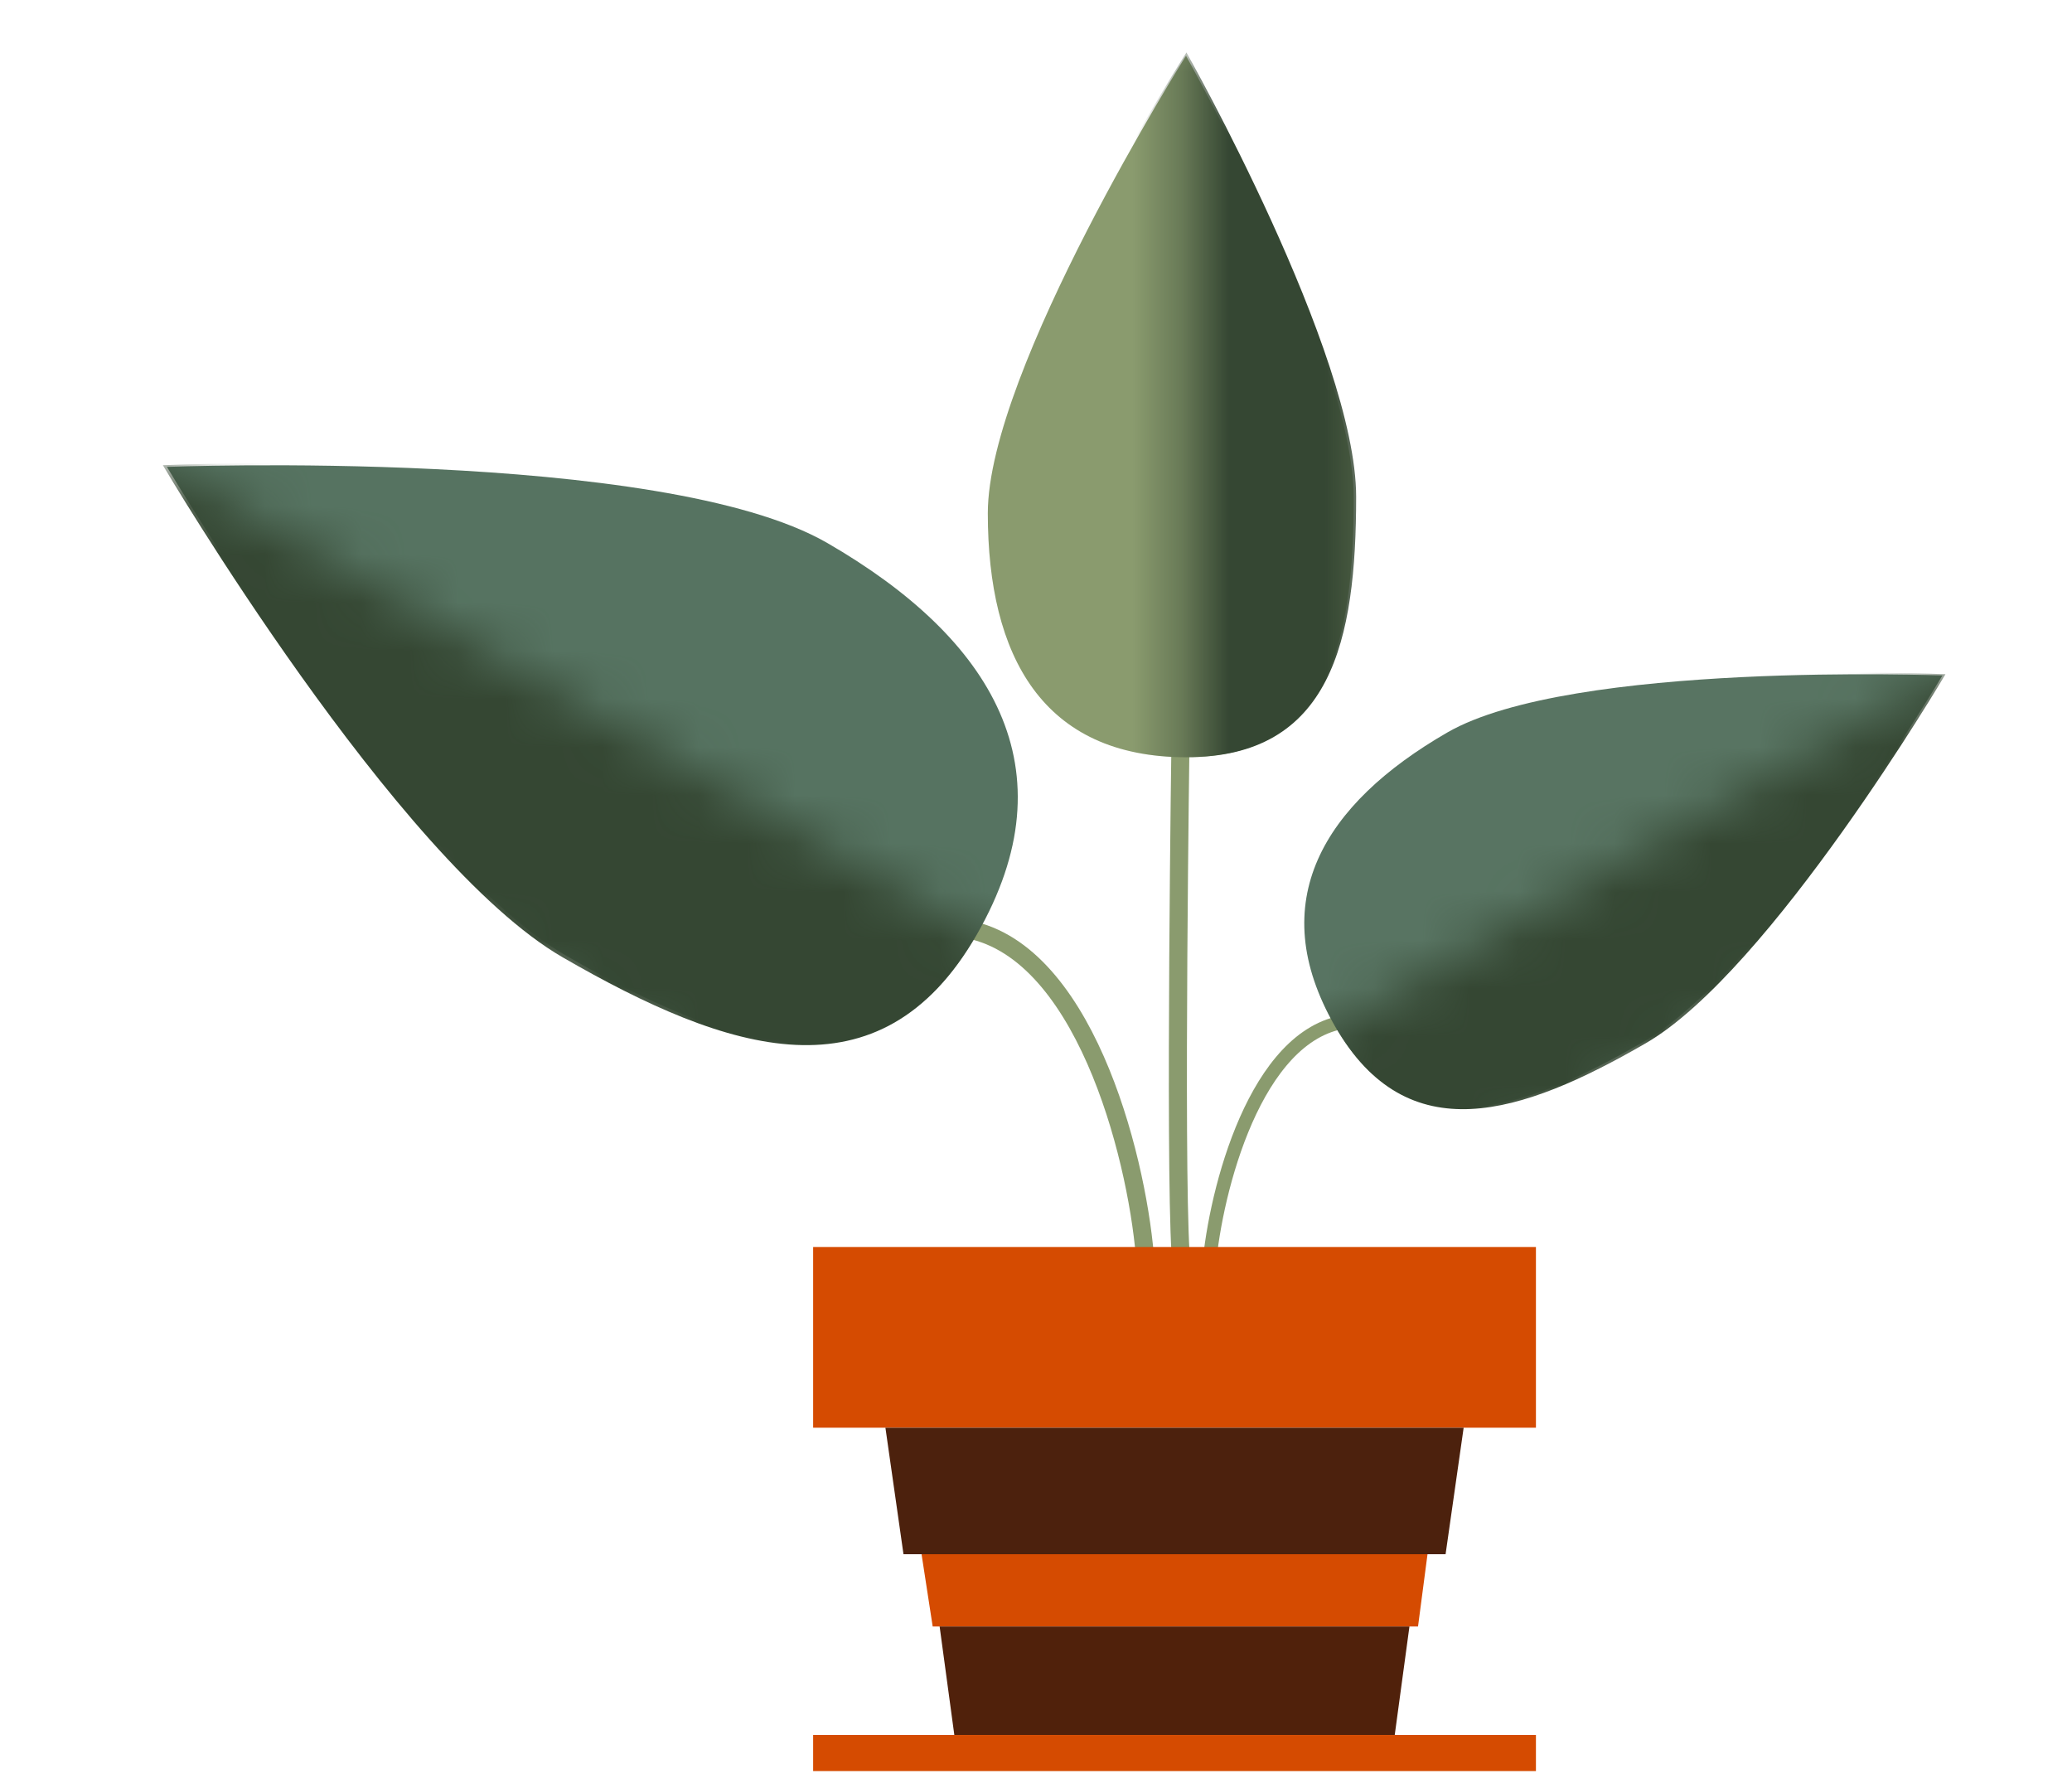 <svg width="43" height="37" viewBox="0 0 43 37" fill="none" xmlns="http://www.w3.org/2000/svg">
<g id="Group 25">
<g id="Group 24">
<path id="Vector 1" d="M23.774 26.25C23.649 24.25 22.612 19.913 20.212 19.312" stroke="#8A9B6E" stroke-width="0.375"/>
<g id="leaf">
<path id="Ellipse 4" d="M3.464 9.688C3.464 9.688 8.309 17.843 11.739 19.824C15.169 21.804 18.29 22.821 20.27 19.391C22.251 15.961 20.597 13.247 17.167 11.266C13.737 9.286 3.464 9.688 3.464 9.688Z" fill="#567361"/>
<g id="Mask group">
<mask id="mask0_204_273" style="mask-type:alpha" maskUnits="userSpaceOnUse" x="0" y="9" width="27" height="19">
<path id="Rectangle 40" d="M26.469 22.971L2.829 9.322L9.52801e-06 13.935L23.64 27.584L26.469 22.971Z" fill="#D9D9D9"/>
</mask>
<g mask="url(#mask0_204_273)">
<path id="Ellipse 5" d="M3.38 9.653C3.38 9.653 8.231 17.875 11.678 19.865C15.124 21.855 18.262 22.873 20.266 19.402C22.27 15.932 20.613 13.196 17.167 11.206C13.72 9.216 3.38 9.653 3.38 9.653Z" fill="#354733"/>
</g>
</g>
</g>
</g>
<g id="Group 23">
<path id="Vector 1_2" d="M25.078 26.438C25.172 24.938 25.95 21.684 27.75 21.234" stroke="#8A9B6E" stroke-width="0.281"/>
<g id="leaf_2">
<path id="Ellipse 4_2" d="M40.311 14.016C40.311 14.016 36.678 20.133 34.105 21.618C31.532 23.103 29.192 23.866 27.706 21.293C26.221 18.72 27.461 16.685 30.034 15.2C32.607 13.714 40.311 14.016 40.311 14.016Z" fill="#587462"/>
<g id="Mask group_2">
<mask id="mask1_204_273" style="mask-type:alpha" maskUnits="userSpaceOnUse" x="23" y="13" width="20" height="15">
<path id="Rectangle 40_2" d="M23.057 23.978L40.787 13.742L42.909 17.201L25.179 27.438L23.057 23.978Z" fill="#D9D9D9"/>
</mask>
<g mask="url(#mask1_204_273)">
<path id="Ellipse 5_2" d="M40.374 13.99C40.374 13.99 36.736 20.157 34.151 21.649C31.566 23.142 29.212 23.905 27.709 21.302C26.207 18.699 27.449 16.647 30.034 15.154C32.619 13.662 40.374 13.99 40.374 13.99Z" fill="#354733"/>
</g>
</g>
</g>
<path id="Vector 2" d="M24.5 26C24.375 24 24.5 15.25 24.5 15.25" stroke="#8A9B6E" stroke-width="0.375"/>
<g id="leaf_3">
<path id="Ellipse 4_3" d="M24.613 1.157C24.613 1.157 28.094 7.362 28.094 10.333C28.094 13.304 27.584 15.712 24.613 15.712C21.643 15.712 20.5 13.62 20.5 10.649C20.5 7.679 24.613 1.157 24.613 1.157Z" fill="#8A9B6E"/>
<g id="Mask group_3">
<mask id="mask2_204_273" style="mask-type:alpha" maskUnits="userSpaceOnUse" x="24" y="0" width="5" height="22">
<path id="Rectangle 40_3" d="M24.614 21.081L24.614 0.608L28.671 0.5L28.671 20.973L24.614 21.081Z" fill="#D9D9D9"/>
</mask>
<g mask="url(#mask2_204_273)">
<path id="Ellipse 5_3" d="M24.622 1.089C24.622 1.089 28.144 7.324 28.144 10.309C28.144 13.294 27.628 15.713 24.622 15.713C21.617 15.713 20.461 13.612 20.461 10.627C20.461 7.642 24.622 1.089 24.622 1.089Z" fill="#354733"/>
</g>
</g>
</g>
</g>
<rect id="Rectangle 35" x="16.875" y="25.875" width="15" height="3.75" fill="#D54B01"/>
<rect id="Rectangle 38" x="16.875" y="36" width="15" height="0.75" fill="#D54B01"/>
<path id="Rectangle 36" d="M18.375 29.625H30.375L30 32.25H18.75L18.375 29.625Z" fill="#4C210D"/>
<path id="Rectangle 39" d="M19.125 32.25H29.625L29.428 33.75H19.356L19.125 32.25Z" fill="#D54B01"/>
<path id="Rectangle 37" d="M19.5 33.75H29.25L28.945 36H19.805L19.5 33.75Z" fill="#50210B"/>
</g>
</svg>
